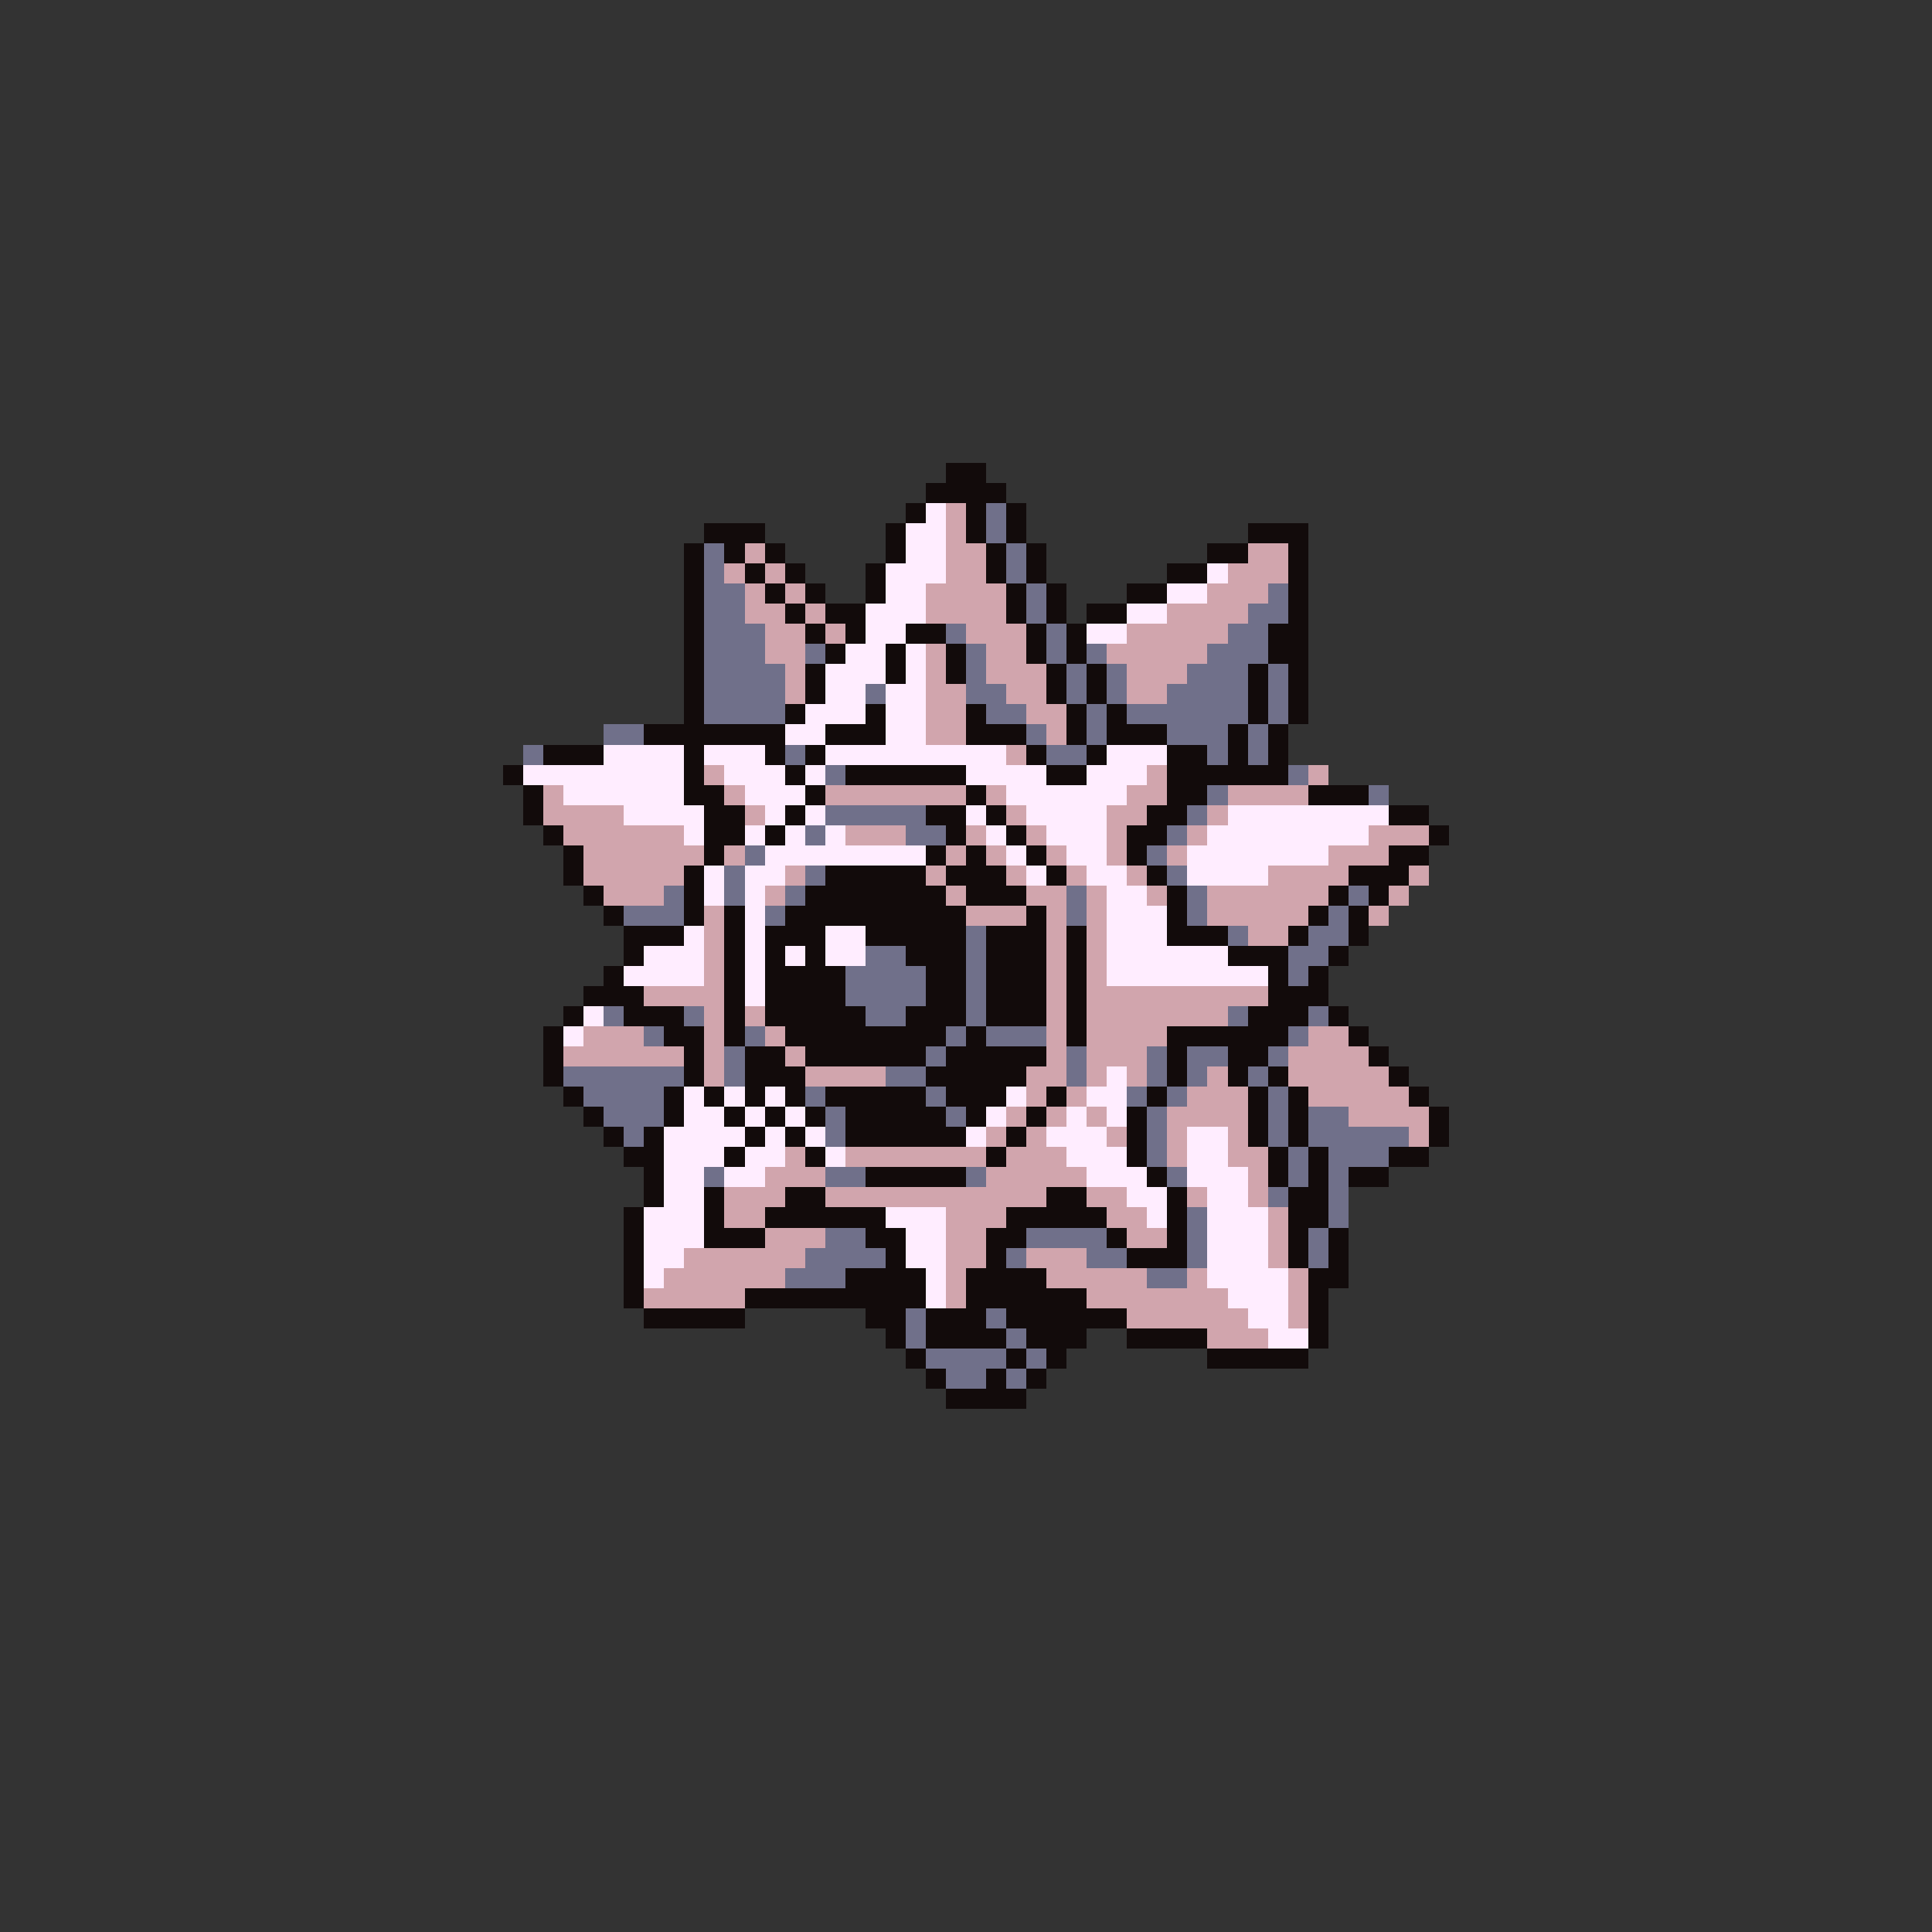 <svg xmlns="http://www.w3.org/2000/svg" viewBox="0 -0.5 96 96" shape-rendering="crispEdges">
<rect x="0" y="-0.5" width="96" height="96" fill="#333333" stroke="none"/>
<path stroke="#120b0b" d="M47 23h2M46 24h4M45 25h1M48 25h1M50 25h1M35 26h3M44 26h1M48 26h1M50 26h1M62 26h3M34 27h1M36 27h1M38 27h1M44 27h1M49 27h1M51 27h1M60 27h2M64 27h1M34 28h1M37 28h1M39 28h1M43 28h1M49 28h1M51 28h1M58 28h2M64 28h1M34 29h1M38 29h1M40 29h1M43 29h1M50 29h1M52 29h1M56 29h2M64 29h1M34 30h1M39 30h1M41 30h2M50 30h1M52 30h1M54 30h2M64 30h1M34 31h1M40 31h1M42 31h1M45 31h2M51 31h1M53 31h1M63 31h2M34 32h1M41 32h1M44 32h1M47 32h1M51 32h1M53 32h1M63 32h2M34 33h1M40 33h1M44 33h1M47 33h1M52 33h1M54 33h1M62 33h1M64 33h1M34 34h1M40 34h1M52 34h1M54 34h1M62 34h1M64 34h1M34 35h1M39 35h1M43 35h1M48 35h1M53 35h1M55 35h1M62 35h1M64 35h1M32 36h7M41 36h3M48 36h3M53 36h1M55 36h3M61 36h1M63 36h1M27 37h3M34 37h1M38 37h1M40 37h1M51 37h1M54 37h1M58 37h2M61 37h1M63 37h1M25 38h1M34 38h1M39 38h1M42 38h6M52 38h2M58 38h6M26 39h1M34 39h2M40 39h1M48 39h1M58 39h2M65 39h3M26 40h1M35 40h2M39 40h1M46 40h2M49 40h1M57 40h2M69 40h2M27 41h1M35 41h2M38 41h1M47 41h1M50 41h1M56 41h2M71 41h1M28 42h1M35 42h1M46 42h1M48 42h1M51 42h1M56 42h1M69 42h2M28 43h1M34 43h1M41 43h5M47 43h3M52 43h1M57 43h1M67 43h3M29 44h1M34 44h1M40 44h7M48 44h3M58 44h1M66 44h1M68 44h1M30 45h1M34 45h1M36 45h1M39 45h9M51 45h1M58 45h1M65 45h1M67 45h1M31 46h3M36 46h1M38 46h3M43 46h5M49 46h3M53 46h1M58 46h3M64 46h1M67 46h1M31 47h1M36 47h1M38 47h1M40 47h1M45 47h3M49 47h3M53 47h1M61 47h3M66 47h1M30 48h1M36 48h1M38 48h4M46 48h2M49 48h3M53 48h1M63 48h1M65 48h1M29 49h3M36 49h1M38 49h4M46 49h2M49 49h3M53 49h1M63 49h3M28 50h1M31 50h3M36 50h1M38 50h5M45 50h3M49 50h3M53 50h1M62 50h3M66 50h1M27 51h1M33 51h2M36 51h1M39 51h8M48 51h1M53 51h1M58 51h6M67 51h1M27 52h1M34 52h1M37 52h2M40 52h6M47 52h5M58 52h1M61 52h2M68 52h1M27 53h1M34 53h1M37 53h3M46 53h5M58 53h1M61 53h1M63 53h1M69 53h1M28 54h1M33 54h1M35 54h1M37 54h1M39 54h1M41 54h5M47 54h3M52 54h1M57 54h1M62 54h1M64 54h1M70 54h1M29 55h1M33 55h1M36 55h1M38 55h1M40 55h1M42 55h5M48 55h1M51 55h1M56 55h1M62 55h1M64 55h1M71 55h1M30 56h1M32 56h1M37 56h1M39 56h1M42 56h6M50 56h1M56 56h1M62 56h1M64 56h1M71 56h1M31 57h2M36 57h1M40 57h1M49 57h1M56 57h1M63 57h1M65 57h1M69 57h2M32 58h1M43 58h5M57 58h1M63 58h1M65 58h1M67 58h2M32 59h1M35 59h1M39 59h2M52 59h2M58 59h1M64 59h2M31 60h1M35 60h1M38 60h6M50 60h5M58 60h1M64 60h2M31 61h1M35 61h3M43 61h2M49 61h2M55 61h1M58 61h1M64 61h1M66 61h1M31 62h1M44 62h1M49 62h1M56 62h3M64 62h1M66 62h1M31 63h1M42 63h4M48 63h4M65 63h2M31 64h1M37 64h9M48 64h6M65 64h1M32 65h5M43 65h2M46 65h3M50 65h6M65 65h1M44 66h1M46 66h4M51 66h3M56 66h4M65 66h1M45 67h1M50 67h1M52 67h1M60 67h5M46 68h1M49 68h1M51 68h1M47 69h4" />
<path stroke="#ffedff" d="M46 25h1M45 26h2M45 27h2M44 28h3M60 28h1M44 29h2M58 29h2M43 30h3M56 30h2M43 31h2M54 31h2M42 32h2M45 32h1M41 33h3M45 33h1M41 34h2M44 34h2M40 35h3M44 35h2M39 36h2M44 36h2M30 37h4M35 37h3M41 37h9M55 37h3M26 38h8M36 38h3M40 38h1M48 38h4M54 38h3M28 39h6M37 39h3M50 39h6M31 40h4M38 40h1M40 40h1M48 40h1M51 40h4M61 40h8M34 41h1M37 41h1M39 41h1M41 41h1M49 41h1M52 41h3M60 41h8M38 42h8M50 42h1M53 42h2M59 42h7M35 43h1M37 43h2M51 43h1M54 43h2M59 43h4M35 44h1M37 44h1M55 44h2M37 45h1M55 45h3M34 46h1M37 46h1M41 46h2M55 46h3M32 47h3M37 47h1M39 47h1M41 47h2M55 47h6M31 48h4M37 48h1M55 48h8M37 49h1M29 50h1M28 51h1M55 53h1M34 54h1M36 54h1M38 54h1M50 54h1M54 54h2M34 55h2M37 55h1M39 55h1M49 55h1M53 55h1M55 55h1M33 56h4M38 56h1M40 56h1M48 56h1M52 56h3M59 56h2M33 57h3M37 57h2M41 57h1M53 57h3M59 57h2M33 58h2M36 58h2M54 58h3M59 58h3M33 59h2M56 59h2M60 59h2M32 60h3M44 60h3M57 60h1M60 60h3M32 61h3M45 61h2M60 61h3M32 62h2M45 62h2M60 62h3M32 63h1M46 63h1M60 63h4M46 64h1M61 64h3M62 65h2M63 66h2" />
<path stroke="#d1a5ad" d="M47 25h1M47 26h1M37 27h1M47 27h2M62 27h2M36 28h1M38 28h1M47 28h2M61 28h3M37 29h1M39 29h1M46 29h4M60 29h3M37 30h2M40 30h1M46 30h4M58 30h4M38 31h2M41 31h1M48 31h3M56 31h5M38 32h2M46 32h1M49 32h2M55 32h5M39 33h1M46 33h1M49 33h3M56 33h3M39 34h1M46 34h2M50 34h2M56 34h2M46 35h2M51 35h2M46 36h2M52 36h1M50 37h1M35 38h1M57 38h1M65 38h1M27 39h1M36 39h1M41 39h7M49 39h1M56 39h2M61 39h4M27 40h4M37 40h1M50 40h1M55 40h2M60 40h1M28 41h6M42 41h3M48 41h1M51 41h1M55 41h1M59 41h1M68 41h3M29 42h6M36 42h1M47 42h1M49 42h1M52 42h1M55 42h1M58 42h1M66 42h3M29 43h5M39 43h1M46 43h1M50 43h1M53 43h1M56 43h1M63 43h4M70 43h1M30 44h3M38 44h1M47 44h1M51 44h2M54 44h1M57 44h1M60 44h6M69 44h1M35 45h1M48 45h3M52 45h1M54 45h1M60 45h5M68 45h1M35 46h1M52 46h1M54 46h1M62 46h2M35 47h1M52 47h1M54 47h1M35 48h1M52 48h1M54 48h1M32 49h4M52 49h1M54 49h9M35 50h1M37 50h1M52 50h1M54 50h7M29 51h3M35 51h1M38 51h1M52 51h1M54 51h4M65 51h2M28 52h6M35 52h1M39 52h1M52 52h1M54 52h3M64 52h4M35 53h1M40 53h4M51 53h2M54 53h1M56 53h1M60 53h1M64 53h5M51 54h1M53 54h1M59 54h3M65 54h5M50 55h1M52 55h1M54 55h1M58 55h4M67 55h4M49 56h1M51 56h1M55 56h1M58 56h1M61 56h1M70 56h1M39 57h1M42 57h7M50 57h3M58 57h1M61 57h2M38 58h3M49 58h5M62 58h1M36 59h3M41 59h11M54 59h2M59 59h1M62 59h1M36 60h2M47 60h3M55 60h2M63 60h1M38 61h3M47 61h2M56 61h2M63 61h1M34 62h6M47 62h2M51 62h3M63 62h1M33 63h6M47 63h1M52 63h5M59 63h1M64 63h1M32 64h5M47 64h1M54 64h7M64 64h1M56 65h6M64 65h1M60 66h3" />
<path stroke="#70708a" d="M49 25h1M49 26h1M35 27h1M50 27h1M35 28h1M50 28h1M35 29h2M51 29h1M63 29h1M35 30h2M51 30h1M62 30h2M35 31h3M47 31h1M52 31h1M61 31h2M35 32h3M40 32h1M48 32h1M52 32h1M54 32h1M60 32h3M35 33h4M48 33h1M53 33h1M55 33h1M59 33h3M63 33h1M35 34h4M43 34h1M48 34h2M53 34h1M55 34h1M58 34h4M63 34h1M35 35h4M49 35h2M54 35h1M56 35h6M63 35h1M30 36h2M51 36h1M54 36h1M58 36h3M62 36h1M26 37h1M39 37h1M52 37h2M60 37h1M62 37h1M41 38h1M64 38h1M60 39h1M68 39h1M41 40h5M59 40h1M40 41h1M45 41h2M58 41h1M37 42h1M57 42h1M36 43h1M40 43h1M58 43h1M33 44h1M36 44h1M39 44h1M53 44h1M59 44h1M67 44h1M31 45h3M38 45h1M53 45h1M59 45h1M66 45h1M48 46h1M61 46h1M65 46h2M43 47h2M48 47h1M64 47h2M42 48h4M48 48h1M64 48h1M42 49h4M48 49h1M30 50h1M34 50h1M43 50h2M48 50h1M61 50h1M65 50h1M32 51h1M37 51h1M47 51h1M49 51h3M64 51h1M36 52h1M46 52h1M53 52h1M57 52h1M59 52h2M63 52h1M28 53h6M36 53h1M44 53h2M53 53h1M57 53h1M59 53h1M62 53h1M29 54h4M40 54h1M46 54h1M56 54h1M58 54h1M63 54h1M30 55h3M41 55h1M47 55h1M57 55h1M63 55h1M65 55h2M31 56h1M41 56h1M57 56h1M63 56h1M65 56h5M57 57h1M64 57h1M66 57h3M35 58h1M41 58h2M48 58h1M58 58h1M64 58h1M66 58h1M63 59h1M66 59h1M59 60h1M66 60h1M41 61h2M51 61h4M59 61h1M65 61h1M40 62h4M50 62h1M54 62h2M59 62h1M65 62h1M39 63h3M57 63h2M45 65h1M49 65h1M45 66h1M50 66h1M46 67h4M51 67h1M47 68h2M50 68h1" />
</svg>